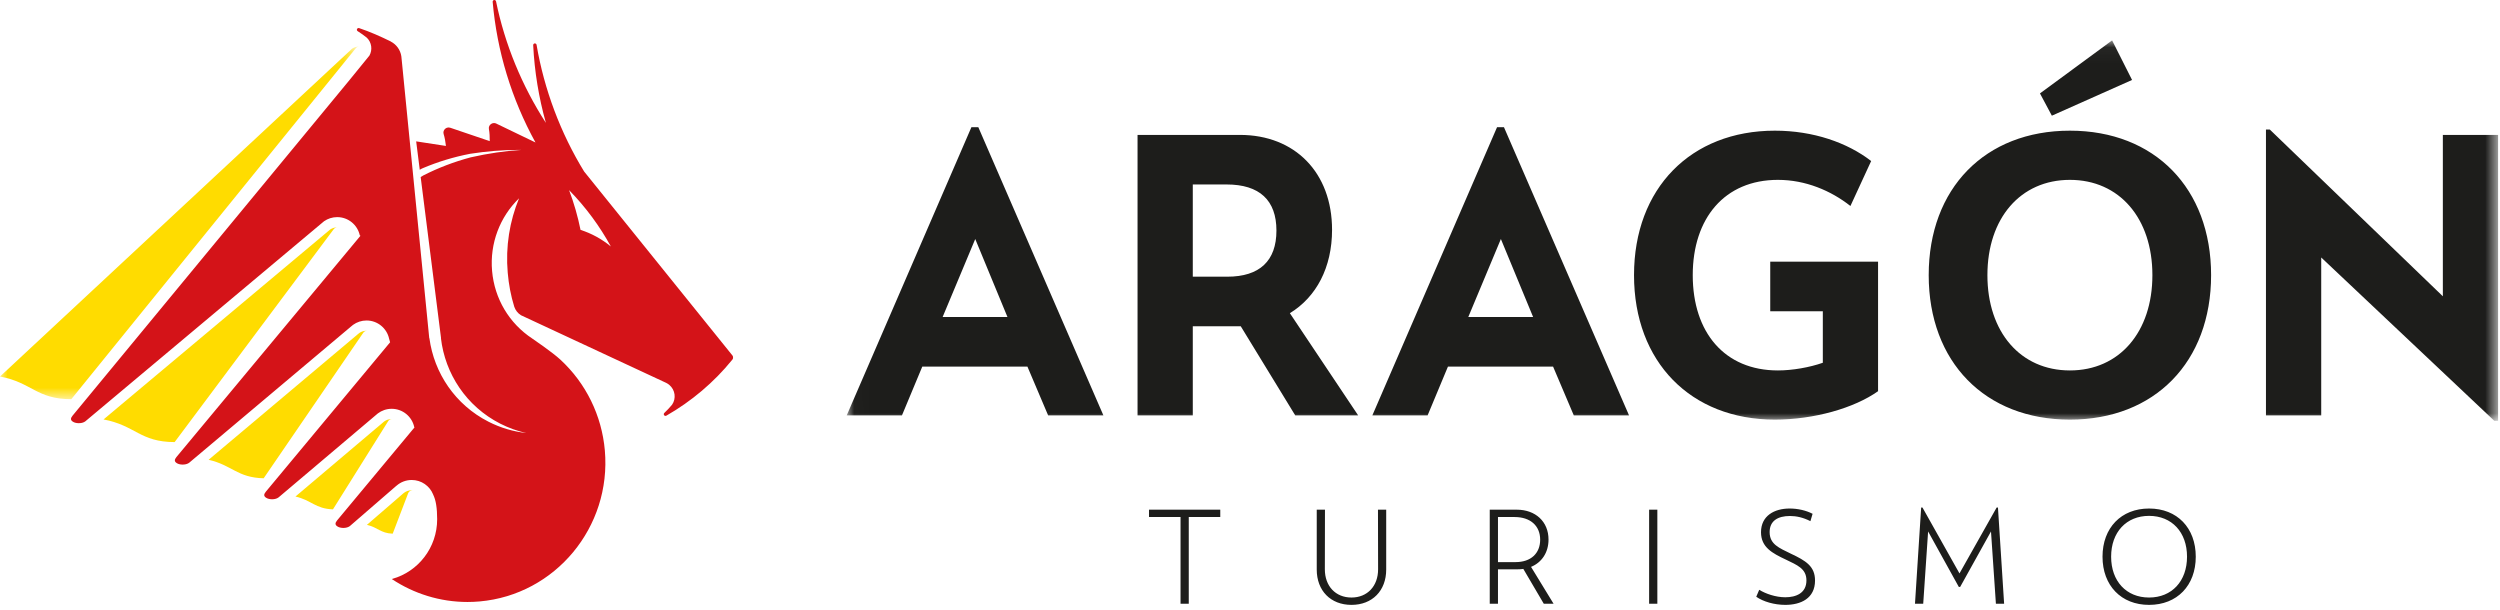 <?xml version="1.0" encoding="UTF-8"?>
<svg width="164px" height="40px" viewBox="0 0 164 40" version="1.1" xmlns="http://www.w3.org/2000/svg" xmlns:xlink="http://www.w3.org/1999/xlink">
    <!-- Generator: Sketch 50.2 (55047) - http://www.bohemiancoding.com/sketch -->
    <title>grafica/aragon turismo logo horiz</title>
    <desc>Created with Sketch.</desc>
    <defs>
        <polygon id="path-1" points="0.011 0.042 108.342 0.042 108.342 24.996 0.011 24.996"></polygon>
        <polygon id="path-3" points="0 0.122 23.562 0.122 23.562 23.255 0 23.255"></polygon>
    </defs>
    <g id="Symbols" stroke="none" stroke-width="1" fill="none" fill-rule="evenodd">
        <g id="desk/organismo/estructura/footer" transform="translate(-200, -360)">
            <g id="grafica/aragon-turismo-logo-horiz" transform="translate(200, 360)">
                <g id="Group-3" stroke-width="1" transform="translate(55.533, 2.607)">
                    <mask id="mask-2" fill="white">
                        <use xlink:href="#path-1"></use>
                    </mask>
                    <g id="Clip-2"></g>
                    <path d="M13.225,24.643 L16.85,24.643 L8.645,5.738 L8.191,5.738 L0.011,24.643 L3.635,24.643 L4.969,21.442 L11.866,21.442 L13.225,24.643 Z M10.557,18.19 L6.303,18.19 L8.443,13.073 L10.557,18.19 Z M33.563,24.643 L29.082,17.938 C30.819,16.879 31.85,14.938 31.85,12.468 C31.85,8.713 29.409,6.243 25.81,6.243 L19.09,6.243 L19.09,24.643 L22.714,24.643 L22.714,18.795 L25.835,18.795 L25.86,18.795 L29.435,24.643 L33.563,24.643 Z M22.714,9.494 L24.929,9.494 C27.094,9.494 28.201,10.528 28.201,12.519 C28.201,14.51 27.094,15.544 24.979,15.544 L22.714,15.544 L22.714,9.494 Z M47.708,24.643 L51.332,24.643 L43.127,5.738 L42.673,5.738 L34.493,24.643 L38.118,24.643 L39.452,21.442 L46.349,21.442 L47.708,24.643 Z M45.04,18.19 L40.786,18.19 L42.925,13.073 L45.04,18.19 Z M60.595,14.56 L60.595,17.812 L64.044,17.812 L64.044,21.19 C63.187,21.492 62.055,21.694 61.098,21.694 C57.599,21.694 55.511,19.198 55.511,15.443 C55.511,11.712 57.599,9.192 61.098,9.192 C62.911,9.192 64.572,9.897 65.855,10.906 L67.215,7.957 C65.654,6.747 63.414,5.965 60.897,5.965 C55.385,5.965 51.659,9.746 51.659,15.443 C51.659,21.14 55.385,24.92 60.897,24.92 C63.464,24.92 66.107,24.164 67.668,23.055 L67.668,14.56 L60.595,14.56 Z M79.069,4.982 L84.33,2.638 L83.021,0.042 L78.289,3.521 L79.069,4.982 Z M80.253,24.92 C85.815,24.92 89.515,21.14 89.515,15.443 C89.515,9.746 85.815,5.965 80.253,5.965 C74.69,5.965 70.99,9.746 70.99,15.443 C70.99,21.14 74.69,24.92 80.253,24.92 Z M80.253,21.694 C77.006,21.694 74.841,19.173 74.841,15.443 C74.841,11.712 77.006,9.192 80.253,9.192 C83.5,9.192 85.664,11.712 85.664,15.443 C85.664,19.173 83.5,21.694 80.253,21.694 Z M104.718,6.243 L104.718,16.829 L93.366,5.89 L93.114,5.89 L93.114,24.643 L96.739,24.643 L96.739,14.284 L108.091,24.996 L108.342,24.996 L108.342,6.243 L104.718,6.243 Z" id="Fill-1" fill="#1D1D1B" mask="url(#mask-2)"></path>
                </g>
                <path d="M77.443,39.603 L77.983,39.603 L77.983,33.917 L80.05,33.917 L80.05,33.435 L75.375,33.435 L75.375,33.917 L77.443,33.917 L77.443,39.603 Z M88.657,39.68 C90.023,39.68 90.935,38.75 90.935,37.364 L90.935,33.435 L90.395,33.435 L90.403,37.347 C90.403,38.445 89.703,39.198 88.657,39.198 C87.61,39.198 86.91,38.445 86.91,37.347 L86.918,33.435 L86.378,33.435 L86.378,37.364 C86.378,38.75 87.289,39.68 88.657,39.68 Z M101.913,39.603 L100.436,37.187 C101.136,36.899 101.583,36.249 101.583,35.395 C101.583,34.212 100.723,33.435 99.499,33.435 L97.727,33.435 L97.727,39.603 L98.267,39.603 L98.267,37.347 L99.567,37.347 C99.694,37.347 99.811,37.338 99.93,37.321 L101.271,39.603 L101.913,39.603 Z M99.424,36.874 L98.267,36.874 L98.267,33.917 L99.356,33.917 C100.393,33.917 101.035,34.491 101.035,35.404 C101.035,36.299 100.428,36.874 99.424,36.874 Z M108.182,39.603 L108.722,39.603 L108.722,33.435 L108.182,33.435 L108.182,39.603 Z M117.117,39.68 C118.13,39.68 119.066,39.257 119.066,38.082 C119.066,37.144 118.459,36.781 117.472,36.317 C116.712,35.944 116.088,35.707 116.088,34.905 C116.088,34.161 116.636,33.849 117.421,33.849 C117.834,33.849 118.281,33.942 118.763,34.188 L118.906,33.705 C118.484,33.485 117.936,33.359 117.404,33.359 C116.4,33.359 115.522,33.832 115.522,34.913 C115.522,35.902 116.265,36.291 117.143,36.705 C117.886,37.068 118.502,37.296 118.502,38.074 C118.502,38.91 117.818,39.181 117.117,39.181 C116.476,39.181 115.818,38.944 115.404,38.691 L115.21,39.147 C115.667,39.468 116.4,39.68 117.117,39.68 Z M131.47,39.603 L131.066,33.292 L130.981,33.292 L128.542,37.617 L126.113,33.292 L126.028,33.292 L125.623,39.603 L126.163,39.603 L126.484,34.863 L128.5,38.505 L128.585,38.505 L130.609,34.863 L130.931,39.603 L131.47,39.603 Z M140.979,39.68 C142.819,39.68 144.042,38.411 144.042,36.519 C144.042,34.627 142.819,33.359 140.979,33.359 C139.149,33.359 137.925,34.627 137.925,36.519 C137.925,38.411 139.149,39.68 140.979,39.68 Z M140.979,39.198 C139.486,39.198 138.49,38.125 138.49,36.519 C138.49,34.913 139.486,33.841 140.979,33.841 C142.473,33.841 143.469,34.913 143.469,36.519 C143.469,38.125 142.473,39.198 140.979,39.198 Z" id="Fill-4" fill="#1D1D1B"></path>
                <path d="M48.089,23.486 C48.098,23.424 48.081,23.36 48.042,23.312 L38.319,11.252 C36.775,8.737 35.696,5.865 35.199,2.941 C35.189,2.887 35.142,2.848 35.089,2.848 C35.085,2.848 35.081,2.848 35.076,2.848 C35.018,2.855 34.974,2.906 34.977,2.966 C35.064,4.696 35.344,6.4 35.81,8.06 C34.239,5.631 33.122,2.919 32.54,0.089 C32.529,0.037 32.482,3.25203252e-05 32.43,3.25203252e-05 C32.425,3.25203252e-05 32.419,0 32.414,0.001 C32.355,0.009 32.313,0.062 32.319,0.122 C32.6,3.356 33.564,6.51 35.128,9.347 L32.555,8.106 C32.509,8.084 32.458,8.072 32.402,8.072 L32.401,8.072 C32.338,8.074 32.276,8.092 32.223,8.127 C32.108,8.201 32.05,8.322 32.071,8.457 C32.119,8.708 32.129,9.011 32.127,9.259 L29.537,8.38 C29.502,8.368 29.465,8.362 29.428,8.362 C29.413,8.362 29.397,8.363 29.381,8.366 C29.318,8.375 29.259,8.401 29.212,8.44 C29.108,8.527 29.064,8.657 29.101,8.787 C29.177,9.026 29.224,9.317 29.253,9.574 L27.301,9.274 L27.536,11.138 C27.596,11.099 27.657,11.065 27.724,11.037 C28.714,10.616 29.763,10.297 30.843,10.088 C31.934,9.92 32.986,9.835 33.971,9.835 C34.043,9.835 34.115,9.836 34.188,9.837 C33.143,9.899 32.031,10.061 30.869,10.324 C30.867,10.325 30.864,10.326 30.861,10.327 C29.782,10.615 28.743,11.012 27.771,11.508 C27.709,11.54 27.651,11.576 27.596,11.614 L28.933,22.188 L28.926,22.188 C29.196,24.51 30.586,26.657 32.823,27.795 C33.376,28.075 33.947,28.278 34.524,28.407 C33.685,28.314 32.848,28.072 32.05,27.666 C29.854,26.55 28.475,24.461 28.169,22.188 L28.159,22.188 L26.373,4.141 L26.328,3.692 C26.263,3.266 25.999,2.917 25.644,2.73 C25.641,2.726 25.638,2.722 25.636,2.721 C24.958,2.387 24.268,2.082 23.559,1.844 C23.54,1.837 23.52,1.836 23.502,1.84 C23.468,1.847 23.438,1.869 23.422,1.902 C23.397,1.954 23.416,2.015 23.464,2.045 C23.676,2.178 23.877,2.323 24.068,2.477 C24.382,2.783 24.447,3.264 24.235,3.645 L24.129,3.776 L22.866,5.327 L4.76,27.268 C4.624,27.435 4.59,27.581 4.856,27.704 C5.081,27.796 5.411,27.779 5.594,27.642 L21.257,14.514 C21.502,14.344 21.8,14.243 22.12,14.243 C22.848,14.243 23.455,14.755 23.602,15.439 C23.603,15.444 23.612,15.445 23.628,15.441 L23.638,15.476 L11.573,29.984 C11.438,30.15 11.404,30.297 11.669,30.42 C11.895,30.512 12.225,30.495 12.408,30.358 L23.034,21.414 C23.055,21.397 23.1,21.361 23.164,21.308 C23.412,21.13 23.716,21.024 24.045,21.024 C24.772,21.024 25.379,21.537 25.526,22.221 C25.526,22.221 25.557,22.331 25.591,22.454 C25.586,22.46 25.582,22.465 25.577,22.471 L17.437,32.258 C17.301,32.424 17.268,32.571 17.533,32.693 C17.759,32.787 18.089,32.77 18.271,32.632 L18.213,32.605 L18.247,32.619 L18.248,32.619 L18.271,32.632 L24.784,27.122 C25.037,26.931 25.352,26.817 25.693,26.817 C26.42,26.817 27.027,27.33 27.174,28.014 C27.175,28.019 27.182,28.026 27.192,28.037 L22.114,34.139 C21.978,34.305 21.944,34.452 22.209,34.574 C22.435,34.668 22.765,34.65 22.948,34.513 L25.983,31.884 C25.99,31.88 25.998,31.874 26.012,31.862 C26.278,31.628 26.627,31.487 27.009,31.487 C27.643,31.487 28.186,31.878 28.412,32.433 L28.416,32.448 C28.595,32.806 28.678,33.338 28.678,34.061 C28.678,35.927 27.433,37.498 25.737,37.974 C25.727,37.979 25.716,37.983 25.706,37.988 C27.149,38.945 28.864,39.49 30.666,39.49 L30.666,39.49 C30.929,39.49 31.195,39.478 31.458,39.455 C36.429,39.019 40.116,34.577 39.678,29.551 C39.477,27.256 38.438,25.138 36.753,23.585 C36.236,23.109 34.994,22.26 34.92,22.211 C33.402,21.213 32.44,19.597 32.281,17.776 C32.123,15.974 32.788,14.231 34.05,13.008 C33.434,14.503 33.156,16.167 33.307,17.894 C33.373,18.658 33.513,19.403 33.731,20.105 C33.733,20.111 33.734,20.117 33.736,20.123 C33.736,20.124 33.737,20.125 33.737,20.126 C33.737,20.128 33.739,20.129 33.739,20.13 C33.816,20.354 33.967,20.549 34.17,20.675 C34.178,20.68 34.186,20.685 34.194,20.688 L43.709,25.12 C43.712,25.122 43.715,25.124 43.719,25.126 C43.785,25.159 43.848,25.2 43.907,25.25 C44.297,25.579 44.369,26.143 44.087,26.55 C43.929,26.738 43.761,26.919 43.579,27.09 C43.538,27.129 43.532,27.193 43.566,27.238 C43.587,27.267 43.621,27.284 43.656,27.284 C43.675,27.284 43.693,27.279 43.711,27.269 C45.349,26.333 46.84,25.078 48.028,23.609 L48.035,23.601 C48.035,23.601 48.035,23.6 48.035,23.6 C48.041,23.594 48.046,23.587 48.052,23.58 C48.052,23.579 48.053,23.578 48.053,23.576 C48.062,23.563 48.07,23.548 48.076,23.534 C48.076,23.534 48.076,23.533 48.076,23.533 C48.082,23.518 48.086,23.502 48.089,23.486 M40.072,16.169 C39.47,15.672 38.793,15.309 38.083,15.08 C37.903,14.197 37.655,13.323 37.331,12.472 C38.437,13.6 39.348,14.847 40.072,16.169" id="Fill-6" fill="#D41318"></path>
                <path d="M21.883,15.046 C21.884,15.046 21.884,15.045 21.884,15.045 L21.893,15.034 L21.894,15.034 C21.947,14.964 22.031,14.917 22.127,14.915 C22.124,14.915 22.123,14.915 22.12,14.915 C21.957,14.915 21.8,14.962 21.662,15.052 L6.792,27.515 C8.887,27.909 9.176,28.997 11.456,29.001 L21.883,15.046 Z" id="Fill-8" fill="#FFDC00"></path>
                <path d="M23.834,21.822 L23.838,21.816 L23.84,21.815 C23.893,21.746 23.975,21.7 24.068,21.698 C24.06,21.698 24.052,21.697 24.045,21.697 C23.875,21.697 23.711,21.748 23.57,21.844 C23.52,21.885 23.482,21.917 23.46,21.935 L13.684,30.162 C15.235,30.517 15.559,31.333 17.297,31.375 L23.825,21.835 C23.828,21.831 23.831,21.827 23.834,21.822" id="Fill-10" fill="#FFDC00"></path>
                <path d="M25.474,27.613 L25.477,27.609 L25.478,27.608 C25.526,27.545 25.598,27.502 25.68,27.493 L25.686,27.49 C25.51,27.492 25.343,27.546 25.201,27.649 L19.382,32.572 C20.441,32.817 20.678,33.371 21.842,33.414 L25.457,27.64 C25.462,27.631 25.467,27.622 25.474,27.613" id="Fill-12" fill="#FFDC00"></path>
                <g id="Group-16" stroke-width="1" transform="translate(0, 2.932)">
                    <mask id="mask-4" fill="white">
                        <use xlink:href="#path-3"></use>
                    </mask>
                    <g id="Clip-15"></g>
                    <path d="M23.332,0.242 C23.385,0.171 23.468,0.125 23.562,0.123 C23.561,0.123 23.559,0.122 23.558,0.122 C23.394,0.122 23.236,0.169 23.099,0.259 L-9.74257426e-05,21.768 C2.1,22.163 2.385,23.255 4.678,23.255 L23.332,0.241 L23.332,0.242 Z" id="Fill-14" fill="#FFDC00" mask="url(#mask-4)"></path>
                </g>
                <path d="M27.009,32.159 C26.805,32.159 26.608,32.233 26.454,32.368 C26.434,32.386 24.075,34.426 24.075,34.426 C24.077,34.426 24.079,34.427 24.081,34.428 L24.075,34.433 C24.796,34.6 24.961,34.976 25.748,35.009 L25.748,35.009 C25.753,35.009 25.757,35.009 25.761,35.01 L26.775,32.358 C26.776,32.357 26.777,32.356 26.777,32.354 C26.82,32.243 26.928,32.163 27.055,32.163 C27.058,32.163 27.063,32.163 27.066,32.164 L27.069,32.161 C27.049,32.16 27.029,32.159 27.009,32.159" id="Fill-17" fill="#FFDC00"></path>
            </g>
        </g>
    </g>
</svg>